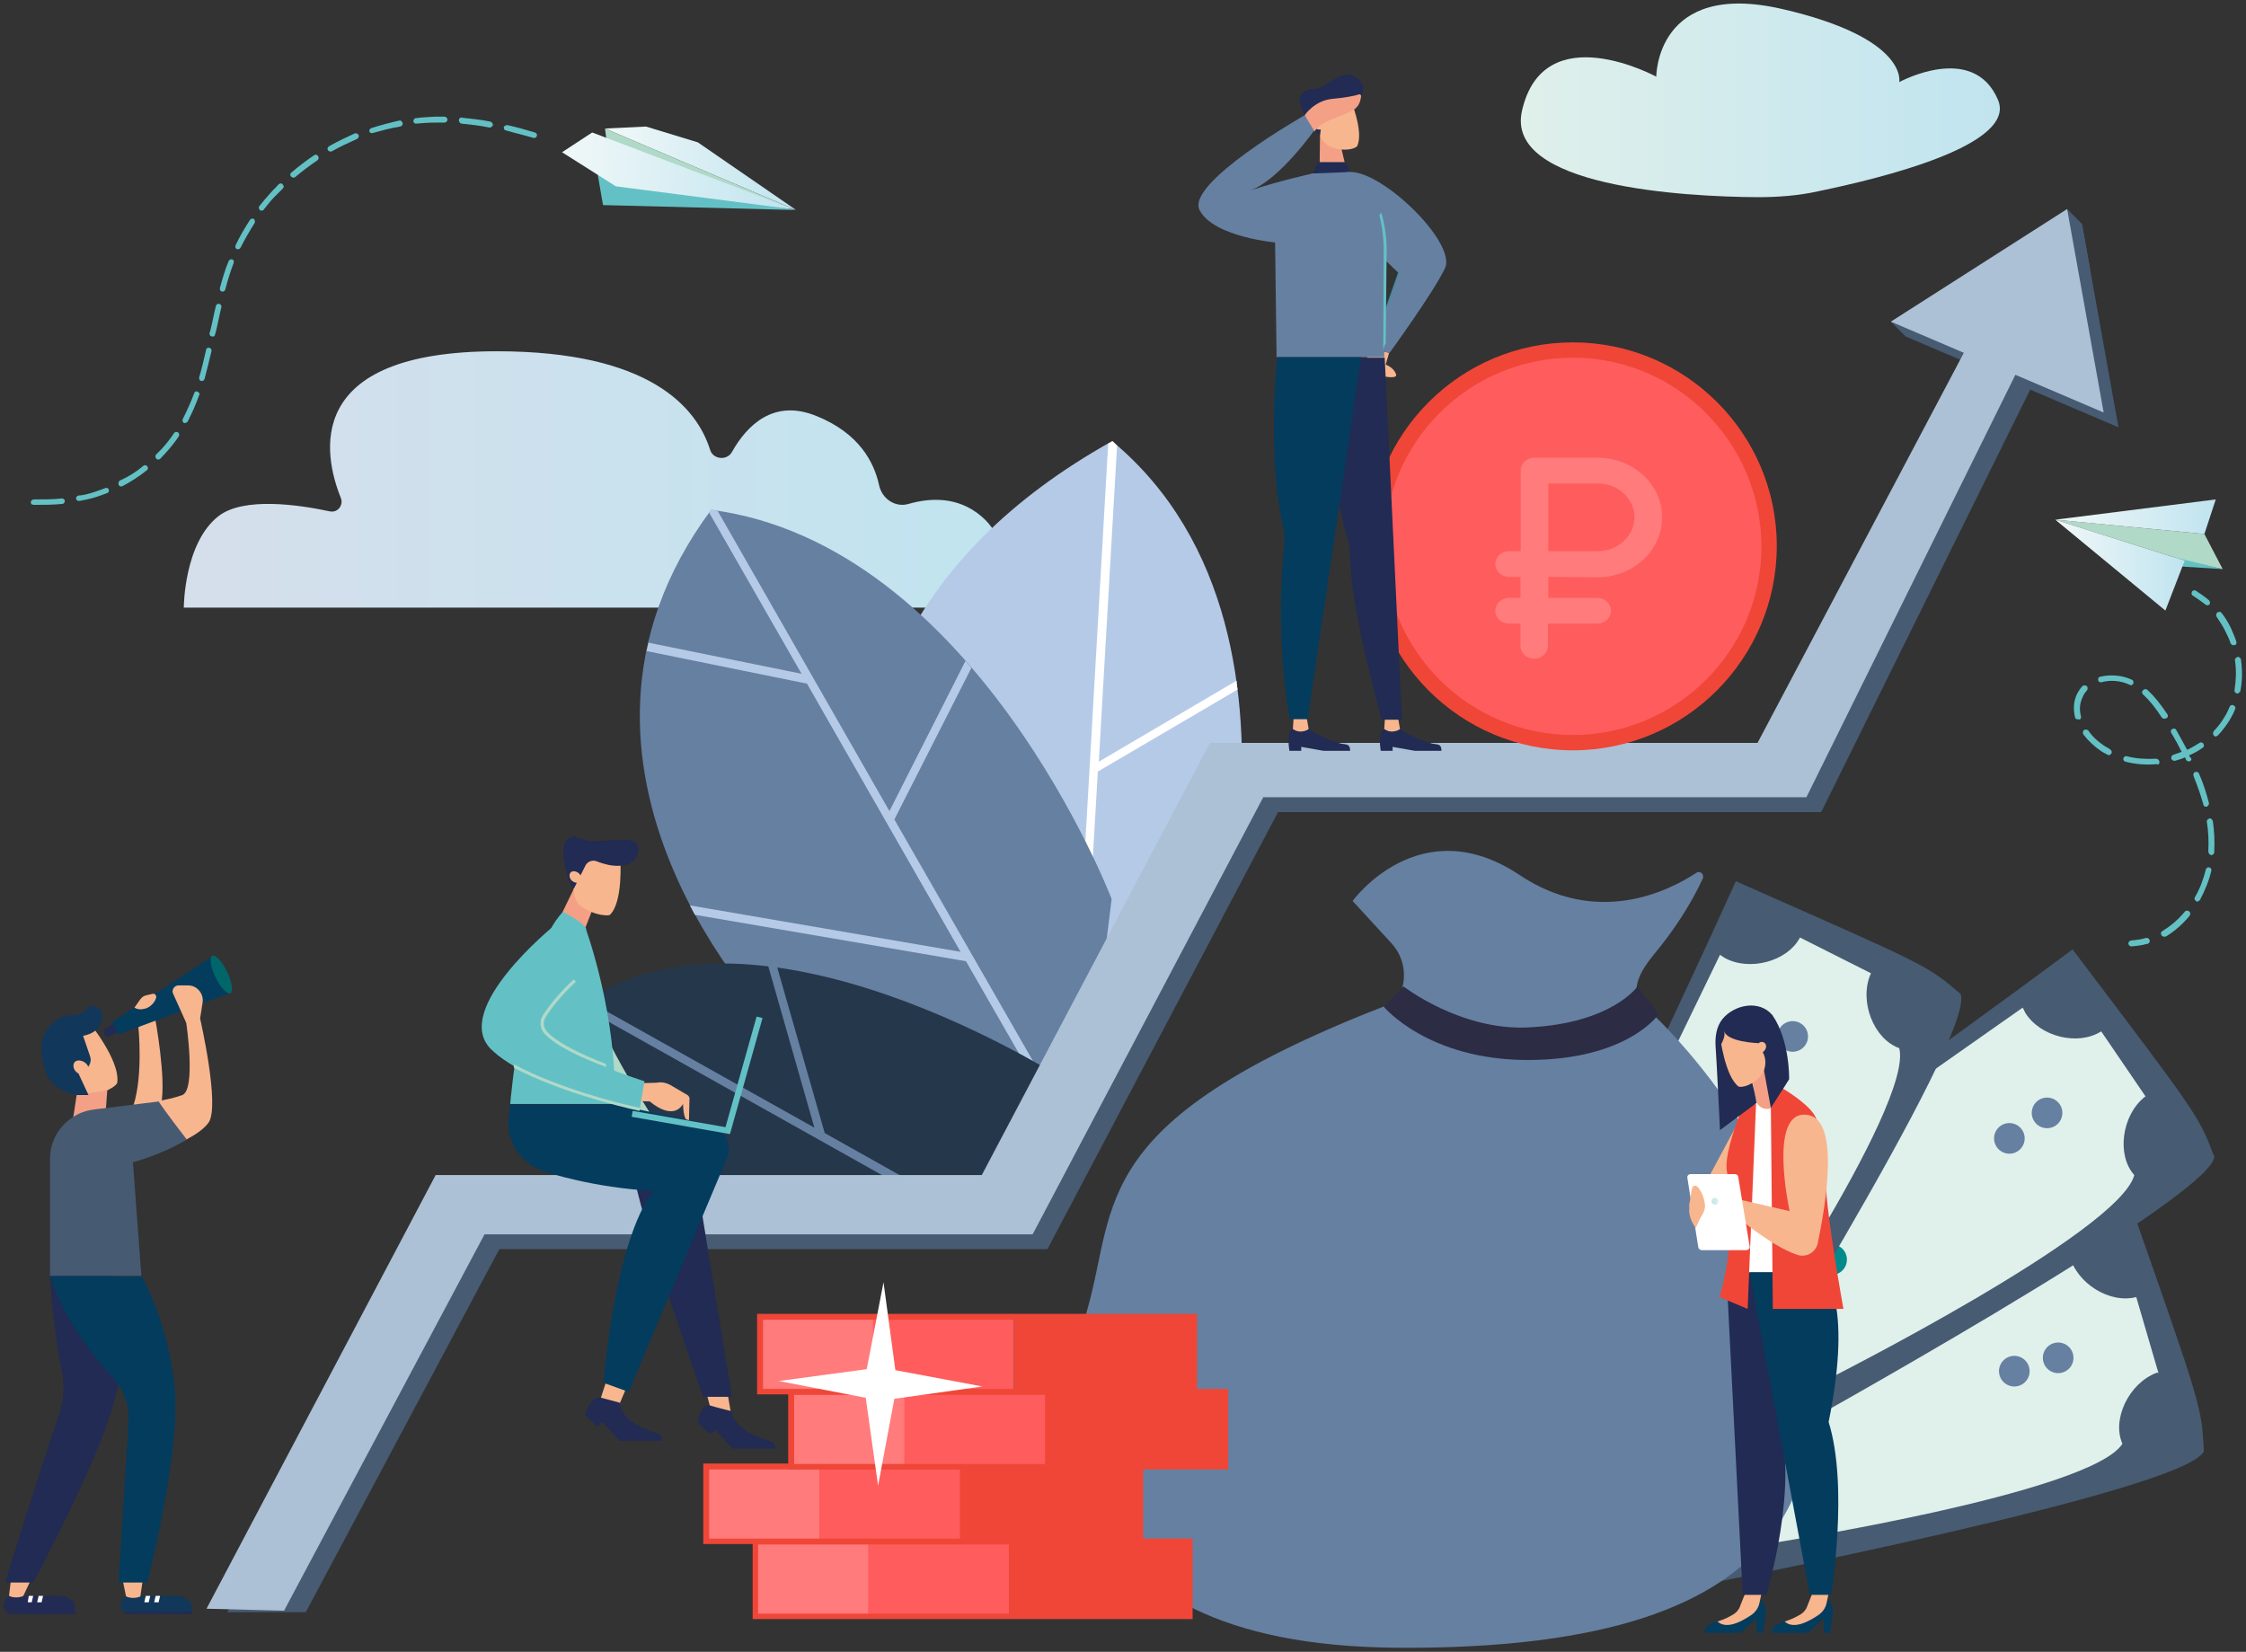 <svg width="552" height="406" viewBox="0 0 552 406" fill="none" xmlns="http://www.w3.org/2000/svg">
<rect x="0" y="0" width="552" height="406" fill="#333333" stroke="none"/>
<path d="M45.175 149.344H241.17C241.17 149.344 251.85 135.869 241.17 126.886C235.345 121.909 228.427 122.394 223.33 123.851C220.053 124.822 216.777 122.637 216.049 119.238C214.835 113.654 211.194 106.492 200.636 102.243C190.199 97.994 183.646 104.428 179.884 111.105C178.67 113.29 175.272 112.925 174.544 110.619C171.267 100.179 159.738 86.34 122.117 86.34C74.18 86.34 79.519 111.833 83.767 122.394C84.495 124.215 82.918 126.157 80.976 125.672C73.573 124.094 59.859 122.03 53.67 126.886C45.175 133.562 45.175 149.344 45.175 149.344Z" fill="url(#paint0_linear)"/>
<path d="M464.714 79.056L468.355 82.698L476 81.606L471.995 76.386L464.714 79.056Z" fill="#475B73"/>
<path d="M508.039 51.379L511.679 55.02L513.742 66.432L505.126 60.847L508.039 51.379Z" fill="#475B73"/>
<path d="M490.927 81.606L435.588 186.248H301L244.932 292.467H110.709L55.855 396.26H75.151L122.723 307.035H257.432L314.107 199.601H447.602L505.126 83.305L490.927 81.606Z" fill="#475B73"/>
<path d="M468.354 82.698L520.66 105.035L511.68 55.02L468.354 82.698Z" fill="#475B73"/>
<path d="M524.179 297.566C524.179 297.566 431.461 329.493 401.606 333.742C409.373 368.096 418.111 389.583 418.111 389.583C418.111 389.583 537.65 366.397 541.655 356.685C541.048 345.76 541.17 346.002 524.179 297.566Z" fill="#475B73"/>
<path d="M530.126 337.384C523.208 339.933 518.961 348.916 521.631 354.864C513.864 367.125 434.131 379.507 434.131 379.507V379.386C432.432 372.588 424.665 368.703 418.111 370.524L412.286 350.737C419.082 348.552 422.602 341.39 420.903 334.592C420.903 334.47 420.903 334.47 420.903 334.47L508.403 307.278C508.524 307.763 508.524 308.128 508.645 308.613C510.344 315.411 518.475 320.51 525.029 318.81L530.49 337.505C530.247 337.384 530.126 337.384 530.126 337.384Z" fill="url(#paint1_linear)"/>
<path d="M496.123 340.634C498.116 340.045 499.254 337.952 498.665 335.959C498.076 333.966 495.983 332.828 493.991 333.417C491.998 334.006 490.86 336.099 491.449 338.092C492.038 340.085 494.13 341.223 496.123 340.634Z" fill="#6680A1"/>
<path d="M506.901 337.355C508.894 336.766 510.032 334.673 509.443 332.68C508.854 330.687 506.762 329.548 504.769 330.137C502.776 330.726 501.638 332.82 502.227 334.813C502.816 336.806 504.909 337.944 506.901 337.355Z" fill="#6680A1"/>
<path d="M434.958 358.702C436.951 358.113 438.089 356.02 437.5 354.027C436.911 352.034 434.818 350.896 432.826 351.485C430.833 352.074 429.695 354.167 430.284 356.16C430.873 358.153 432.965 359.291 434.958 358.702Z" fill="#043C5E"/>
<path d="M445.503 355.566C447.496 354.977 448.633 352.884 448.045 350.891C447.456 348.898 445.363 347.759 443.371 348.348C441.378 348.937 440.24 351.031 440.829 353.024C441.418 355.017 443.51 356.155 445.503 355.566Z" fill="#01898C"/>
<path d="M509.373 233.349C509.373 233.349 430.854 292.103 403.912 305.457C421.752 335.805 436.8 353.529 436.8 353.529C436.8 353.529 543.475 294.653 544.203 284.334C540.32 274.137 540.441 274.38 509.373 233.349Z" fill="#475B73"/>
<path d="M527.213 269.524C521.388 274.137 520.174 283.97 524.543 288.826C520.902 302.907 448.815 339.204 448.815 339.204C448.815 339.204 448.815 339.083 448.694 339.083C445.053 333.135 436.436 331.799 430.733 335.562L419.082 318.567C424.907 314.44 426 306.549 422.237 300.48L422.116 300.358L497.116 247.673C497.359 248.037 497.48 248.401 497.723 248.887C501.364 254.835 510.708 257.142 516.412 253.5L527.335 269.524C527.456 269.403 527.334 269.403 527.213 269.524Z" fill="url(#paint2_linear)"/>
<path d="M495.967 282.916C497.683 281.744 498.125 279.402 496.953 277.685C495.781 275.969 493.44 275.527 491.724 276.699C490.008 277.871 489.567 280.213 490.739 281.93C491.91 283.646 494.251 284.088 495.967 282.916Z" fill="#6680A1"/>
<path d="M505.228 276.652C506.944 275.48 507.385 273.139 506.214 271.422C505.042 269.705 502.701 269.264 500.985 270.436C499.269 271.608 498.828 273.95 499.999 275.666C501.171 277.383 503.512 277.824 505.228 276.652Z" fill="#6680A1"/>
<path d="M443.222 319.015C444.938 317.843 445.379 315.501 444.208 313.785C443.036 312.068 440.695 311.627 438.979 312.799C437.263 313.971 436.822 316.312 437.994 318.029C439.165 319.745 441.506 320.187 443.222 319.015Z" fill="#043C5E"/>
<path d="M452.274 312.716C453.99 311.544 454.431 309.202 453.26 307.486C452.088 305.769 449.747 305.328 448.031 306.5C446.315 307.672 445.874 310.014 447.045 311.73C448.217 313.447 450.558 313.888 452.274 312.716Z" fill="#01898C"/>
<path d="M426.607 216.596C426.607 216.596 386.437 306.064 369.325 330.828C399.665 348.673 421.388 356.928 421.388 356.928C421.388 356.928 486.194 253.743 481.825 244.274C473.451 237.112 473.573 237.355 426.607 216.596Z" fill="#475B73"/>
<path d="M459.738 239.418C456.825 246.216 460.587 255.442 466.776 257.627C470.417 271.709 424.908 338.355 424.908 338.355C424.908 338.355 424.786 338.355 424.786 338.233C418.718 334.834 410.466 337.869 407.31 343.817L388.864 334.591C391.898 328.036 388.985 320.752 382.917 317.232C382.917 317.232 382.796 317.232 382.796 317.111L422.723 234.684C423.087 234.927 423.451 235.169 423.815 235.412C429.883 238.811 439.228 236.383 442.383 230.435L459.738 239.175C459.859 239.297 459.859 239.418 459.738 239.418Z" fill="url(#paint3_linear)"/>
<path d="M437.813 295.462C441.662 287.793 438.566 278.455 430.899 274.605C423.232 270.755 413.896 273.852 410.048 281.521C406.199 289.191 409.295 298.529 416.962 302.379C424.629 306.228 433.964 303.132 437.813 295.462Z" fill="white"/>
<path d="M414.471 279.843L416.898 281.663C418.233 279.843 420.175 278.386 421.631 277.779L422.845 280.085C421.389 280.814 419.811 281.906 418.597 283.727C417.02 286.034 416.777 288.097 418.233 289.19C419.69 290.161 421.389 289.554 423.937 287.855C427.335 285.427 429.884 284.213 432.19 285.791C434.374 287.369 434.617 290.404 432.918 293.56L435.588 295.381L434.131 297.323L431.583 295.502C430.127 297.323 428.792 298.416 427.699 299.023L426.364 296.595C427.093 296.109 428.428 295.26 429.884 293.317C431.583 290.889 431.583 289.433 430.491 288.704C429.156 287.733 427.578 288.462 424.665 290.525C421.267 292.953 418.719 293.681 416.413 291.982C414.35 290.525 413.5 287.248 415.442 283.727L412.894 281.906L414.471 279.843Z" fill="#00666A"/>
<path d="M414.476 279.818L412.848 282.086L434.138 297.384L435.767 295.116L414.476 279.818Z" fill="#00666A"/>
<path d="M438.903 266.423C439.835 264.566 439.086 262.304 437.229 261.372C435.372 260.439 433.111 261.189 432.179 263.047C431.247 264.904 431.997 267.166 433.853 268.098C435.71 269.03 437.971 268.281 438.903 266.423Z" fill="#01898C"/>
<path d="M443.955 256.44C444.887 254.583 444.137 252.321 442.28 251.389C440.423 250.456 438.162 251.206 437.23 253.063C436.298 254.921 437.047 257.183 438.904 258.115C440.761 259.048 443.022 258.298 443.955 256.44Z" fill="#6680A1"/>
<path d="M410.305 323.507C411.237 321.65 410.488 319.388 408.631 318.455C406.774 317.523 404.513 318.273 403.581 320.13C402.648 321.987 403.398 324.249 405.255 325.182C407.112 326.114 409.373 325.365 410.305 323.507Z" fill="#043C5E"/>
<path d="M415.236 313.746C416.168 311.889 415.419 309.627 413.562 308.695C411.705 307.762 409.444 308.512 408.511 310.369C407.579 312.227 408.329 314.488 410.185 315.421C412.042 316.354 414.303 315.604 415.236 313.746Z" fill="#01898C"/>
<path d="M298.937 205.428C300.272 203.243 302.457 201.665 304.763 200.936C306.947 171.559 302.821 132.955 273.331 108.434C170.418 165.853 227.093 266.975 227.093 266.975L275.636 249.251C283.161 234.441 290.564 219.631 298.937 205.428Z" fill="#B5CAE7"/>
<path d="M273.452 108.434C273.088 108.677 272.724 108.798 272.36 109.041L266.049 219.024L217.02 171.073C216.777 171.802 216.535 172.53 216.292 173.258L265.928 221.816L264.108 253.621L266.171 252.893L269.811 189.647L304.156 169.495C304.035 168.767 303.913 168.038 303.913 167.31L270.054 187.219L274.544 109.526C274.059 109.041 273.816 108.798 273.452 108.434Z" fill="white"/>
<path d="M267.748 265.154L273.209 220.966C273.209 220.966 239.835 133.805 174.787 125.308C127.699 188.675 190.321 252.043 190.321 252.043L259.374 281.056C262.287 275.715 265.078 270.495 267.748 265.154Z" fill="#6680A1"/>
<path d="M261.194 277.657C261.559 276.929 261.923 276.201 262.287 275.472L219.811 201.422L238.743 164.154C238.258 163.547 237.772 163.061 237.287 162.454L218.597 199.358L176.364 125.55C175.879 125.429 175.394 125.429 174.787 125.308C174.544 125.55 174.423 125.793 174.301 126.036L196.995 165.611L159.374 157.963C159.253 158.327 159.253 158.691 159.131 159.055L158.889 160.026L198.33 168.038L236.073 233.955L169.568 222.544C169.932 223.273 170.418 224.123 170.782 224.851L237.408 236.262L261.194 277.657Z" fill="#B5CAE7"/>
<path d="M168.84 302.422C169.689 302.3 170.66 302.3 171.51 302.3C197.359 303.757 222.966 299.872 248.694 298.901C254.034 290.525 259.01 281.906 263.621 273.044L261.437 265.275C261.437 265.275 186.073 216.596 143.354 246.58C144.689 269.888 152.214 288.097 163.257 302.3C165.199 302.3 167.02 302.3 168.84 302.422Z" fill="#25374B"/>
<path d="M234.738 299.63C236.437 299.508 238.014 299.387 239.713 299.265L202.699 278.507L190.684 236.626C189.956 236.505 189.228 236.505 188.5 236.383L200.15 277.172L144.446 245.973C144.082 246.216 143.84 246.338 143.476 246.58C143.476 246.945 143.476 247.43 143.597 247.794L235.587 299.387L234.738 299.63Z" fill="#6680A1"/>
<path d="M343.111 246.216C266.776 275.351 274.786 295.745 267.14 322.209C259.495 348.673 256.339 404.272 343.111 405C448.572 405.85 448.572 359.234 444.689 322.209C439.956 277.779 402.941 246.216 402.941 246.216C402.941 246.216 368.839 258.841 343.111 246.216Z" fill="#6680A1"/>
<path d="M343.111 246.216C346.024 241.725 345.66 235.898 342.019 231.892L332.432 221.452C332.432 221.452 348.936 198.63 373.572 215.139C392.383 227.643 409.737 219.267 416.898 214.532C417.869 213.925 418.961 214.897 418.475 215.989C415.32 222.787 411.072 229.1 406.218 234.927C403.184 238.69 401 242.696 402.941 246.216L372.844 257.02L343.111 246.216Z" fill="#6680A1"/>
<path d="M340.077 247.43C340.077 247.43 350.878 260.541 375.514 260.541C400.15 260.541 407.674 249.251 407.674 249.251L402.456 242.453C402.456 242.453 396.145 251.558 375.635 252.529C359.009 253.379 344.932 242.453 344.932 242.453L340.077 247.43Z" fill="#2D2C45"/>
<path d="M292.383 378.9H247.966V397.352H292.383V378.9Z" fill="#F04637"/>
<path d="M221.753 378.9H185.709V397.352H221.753V378.9Z" fill="#FF7B7C"/>
<path d="M247.966 378.9H213.379V397.352H247.966V378.9Z" fill="#FF5C5D"/>
<path d="M184.98 378.172H293.112V397.959H184.98V378.172ZM291.534 379.629H186.315V396.624H291.534V379.629Z" fill="#F04637"/>
<path d="M280.248 360.448H235.83V378.9H280.248V360.448Z" fill="#F04637"/>
<path d="M209.617 360.448H173.573V378.9H209.617V360.448Z" fill="#FF7B7C"/>
<path d="M235.952 360.448H201.364V378.9H235.952V360.448Z" fill="#FF5C5D"/>
<path d="M172.845 359.72H280.976V379.507H172.845V359.72ZM279.519 361.177H174.301V378.172H279.519V361.177Z" fill="#F04637"/>
<path d="M301.122 342.118H256.704V360.57H301.122V342.118Z" fill="#F04637"/>
<path d="M230.491 342.118H194.447V360.57H230.491V342.118Z" fill="#FF7B7C"/>
<path d="M256.826 342.118H222.238V360.57H256.826V342.118Z" fill="#FF5C5D"/>
<path d="M193.719 341.389H301.85V361.177H193.719V341.389ZM300.394 342.846H195.175V359.841H300.394V342.846Z" fill="#F04637"/>
<path d="M293.598 323.666H249.181V342.118H293.598V323.666Z" fill="#F04637"/>
<path d="M222.845 323.666H186.802V342.118H222.845V323.666Z" fill="#FF7B7C"/>
<path d="M249.18 323.666H214.593V342.118H249.18V323.666Z" fill="#FF5C5D"/>
<path d="M186.073 322.938H294.204V342.725H186.073V322.938ZM292.748 324.394H187.53V341.389H292.748V324.394Z" fill="#F04637"/>
<path d="M501.485 79.663L487.286 77.964L431.946 182.606H297.359L241.291 288.826H107.068L50.757 395.41L69.81 395.895L119.082 303.393H253.791L310.466 195.959H443.961L501.485 79.663Z" fill="#ACC1D6"/>
<path d="M464.713 79.056L517.019 101.393L508.038 51.379L464.713 79.056Z" fill="#ACC1D6"/>
<path d="M219.811 343.817L241.413 340.782L220.054 336.776L217.141 315.168L213.015 336.534L191.413 339.447L212.772 343.574L215.806 365.183L219.811 343.817Z" fill="white"/>
<path d="M386.559 182.363C413.167 182.363 434.738 160.786 434.738 134.169C434.738 107.553 413.167 85.976 386.559 85.976C359.95 85.976 338.379 107.553 338.379 134.169C338.379 160.786 359.95 182.363 386.559 182.363Z" fill="#FF5C5D"/>
<path d="M386.559 184.427C358.889 184.427 336.438 161.969 336.438 134.291C336.438 106.613 358.889 84.155 386.559 84.155C414.229 84.155 436.68 106.613 436.68 134.169C436.68 161.847 414.229 184.427 386.559 184.427ZM386.559 87.918C361.073 87.918 340.2 108.677 340.2 134.291C340.2 159.784 360.952 180.663 386.559 180.663C412.044 180.663 432.918 159.905 432.918 134.291C432.797 108.677 412.044 87.918 386.559 87.918Z" fill="#F04637"/>
<path d="M178.913 343.089L179.642 347.338C178.307 348.309 176.608 348.309 175.151 347.459L174.909 347.338L173.816 343.089H178.913Z" fill="#F8B68F"/>
<path d="M144.447 243.667C148.209 256.292 161.073 275.594 161.073 275.594L151 271.466L143.84 254.957C143.84 254.957 140.563 231.042 144.447 243.667Z" fill="#B0D9C8"/>
<path d="M171.874 294.167L179.884 343.332H172.845C172.845 343.332 156.947 299.023 155.248 286.034C155.248 278.629 171.389 286.034 171.389 286.034L171.874 294.167Z" fill="#212B53"/>
<path d="M145.539 223.759L142.869 230.557L137.165 226.429L141.049 218.417L145.539 223.759Z" fill="#F4A086"/>
<path d="M147.724 224.851C148.573 224.972 149.423 225.094 149.908 224.851C153.185 221.695 152.457 211.134 152.457 211.134L148.695 208.584L142.869 210.769L141.17 217.446C140.685 219.267 141.17 221.088 142.505 222.545C143.962 223.637 145.782 224.487 147.724 224.851Z" fill="#F8B68F"/>
<path d="M143.839 212.833C144.325 211.74 145.66 211.255 146.752 211.74C147.601 212.105 148.572 212.347 149.543 212.59C151.849 213.076 156.097 213.076 156.825 209.555C157.553 206.035 153.063 206.399 153.063 206.399L146.995 206.763C145.174 206.885 143.475 206.521 141.776 205.792C140.32 205.185 138.985 206.521 138.742 207.37C138.014 209.313 138.742 212.712 139.349 214.897C139.713 216.111 140.199 217.325 141.048 218.417L143.839 212.833Z" fill="#212B53"/>
<path d="M140.442 214.29C141.049 213.926 142.02 214.29 142.505 214.897C143.112 215.625 142.991 216.475 142.384 216.839C141.777 217.203 140.806 216.839 140.321 216.232C139.835 215.504 139.835 214.654 140.442 214.29Z" fill="#F8B68F"/>
<path d="M179.762 346.852C179.762 346.852 179.762 351.465 188.986 354.136C190.927 354.743 190.199 355.228 190.563 356.078C187.529 356.078 180.005 356.078 180.005 356.078L175.879 351.465L174.544 352.558L171.51 349.644C171.51 349.644 171.995 345.396 174.301 345.396C176.243 346.002 179.762 346.852 179.762 346.852Z" fill="#212B53"/>
<path d="M153.67 341.754L151.971 345.76C150.393 346.245 148.694 345.638 147.723 344.424L147.48 344.182L148.815 340.054L153.67 341.754Z" fill="#F8B68F"/>
<path d="M144.083 228.614C144.083 228.614 144.811 227.522 138.379 224.123C128.549 233.956 125.394 271.345 125.394 271.345C125.394 271.345 148.209 271.345 151 271.345C151.85 250.101 144.083 228.614 144.083 228.614Z" fill="#63C1C5"/>
<path d="M169.447 270.374C169.568 269.888 169.325 269.403 168.961 269.16L164.835 266.732C163.743 266.125 162.529 265.882 161.437 266.125L156.947 266.246L156.34 266.975L155.369 270.981C156.219 270.738 156.825 270.617 156.825 270.617L159.738 270.738C159.738 270.738 165.199 275.715 167.869 271.345C167.991 275.958 169.325 275.594 169.325 275.594L169.447 270.374Z" fill="#F8B68F"/>
<path d="M125.394 271.467L125.03 274.623V274.744C124.302 280.814 128.306 286.398 134.253 288.098C134.253 288.098 145.903 291.982 160.588 292.711C151.001 305.093 148.331 339.812 148.331 339.812L154.52 342.118L178.549 284.941C180.127 281.299 177.942 277.172 174.059 276.322L151.122 271.467H125.394Z" fill="#043C5E"/>
<path d="M141.413 240.875C141.413 240.875 136.68 245.245 133.889 249.737C133.16 250.951 133.282 252.529 134.131 253.743C139.471 259.934 158.403 265.761 158.403 265.761L157.19 272.68C157.19 272.68 130.248 267.339 120.66 257.87C110.83 248.037 136.194 227.522 136.194 227.522" fill="#63C1C5"/>
<path d="M134.131 249.98C133.403 251.072 133.525 252.529 134.374 253.5C136.801 256.292 143.233 259.327 148.937 261.512C148.937 261.876 148.937 261.876 148.937 262.24C142.991 260.055 136.437 257.02 133.767 253.986C132.675 252.772 132.554 250.951 133.403 249.615C136.194 245.124 140.927 240.754 141.049 240.754L141.534 241.361C141.534 241.239 136.801 245.609 134.131 249.98Z" fill="#B0D9C8"/>
<path d="M126.364 261.634C136.68 267.218 151.85 271.224 157.311 272.316C157.311 272.68 157.19 272.923 157.19 273.045C151.971 271.952 136.923 268.067 126.364 262.483C126.243 262.241 126.243 261.876 126.364 261.634Z" fill="#B0D9C8"/>
<path d="M179.399 278.75L187.408 250.222L185.952 249.858L178.306 277.05L155.491 273.044L155.248 274.501L179.399 278.75Z" fill="#63C1C5"/>
<path d="M152.335 344.788C152.335 344.788 151.971 349.401 161.194 352.193C163.136 352.8 162.408 353.286 162.772 354.136C159.738 354.136 152.214 354.136 152.214 354.136L148.088 349.523L146.753 350.615L143.719 347.702C143.719 347.702 145.054 343.453 147.36 343.453C149.301 343.939 152.335 344.788 152.335 344.788Z" fill="#212B53"/>
<path d="M30.975 392.254H43.233C44.81 392.375 46.631 392.861 46.995 394.318C46.995 394.318 47.238 395.289 47.116 396.139C46.631 396.624 30.369 396.017 30.369 396.017H30.247C28.67 393.953 30.975 392.254 30.975 392.254Z" fill="#11375B"/>
<path d="M47.238 396.138H30.49L30.612 396.745H47.238V396.138Z" fill="#212B53"/>
<path d="M35.83 392.254H36.922L36.558 393.832H35.466L35.83 392.254Z" fill="white"/>
<path d="M38.257 392.254H39.349L38.985 393.832H37.893L38.257 392.254Z" fill="white"/>
<path d="M30.126 388.248L30.976 392.375C31.946 392.861 33.281 392.861 34.252 392.497L34.495 392.375L35.102 388.248H30.126Z" fill="#F8B68F"/>
<path d="M2.214 392.254H14.471C16.049 392.375 17.869 392.861 18.233 394.318C18.233 394.318 18.476 395.289 18.355 396.139C17.869 396.624 1.607 396.017 1.607 396.017H1.486C-0.092 393.953 2.214 392.254 2.214 392.254Z" fill="#212B53"/>
<path d="M18.476 396.138H1.729L1.85 396.745H18.476V396.138Z" fill="#212B53"/>
<path d="M7.068 392.254H8.16L7.796 393.832H6.825L7.068 392.254Z" fill="white"/>
<path d="M9.495 392.254H10.587L10.223 393.832H9.131L9.495 392.254Z" fill="white"/>
<path d="M2.699 388.248L2.214 392.254C3.185 392.739 4.52 392.739 5.491 392.375L5.733 392.254L7.675 388.126H2.699V388.248Z" fill="#F8B68F"/>
<path d="M21.146 250.344L11.073 256.899L14.229 264.911C14.229 265.032 14.35 265.154 14.35 265.275C14.593 265.275 14.835 265.275 15.078 265.275H15.2H15.321C17.991 265.275 20.418 266.975 21.753 269.16C23.452 269.038 25.03 268.674 26.486 267.946C27.457 267.46 28.428 266.853 28.792 266.246C29.763 260.541 21.146 250.344 21.146 250.344Z" fill="#F8B68F"/>
<path d="M34.01 252.407C34.01 252.407 35.223 264.183 32.796 271.709C34.01 272.68 38.257 277.293 39.592 271.345C40.927 265.397 38.136 250.344 38.136 250.344L34.01 252.407Z" fill="#F8B68F"/>
<path d="M27.942 251.558L25.515 253.136L26.364 254.957L28.913 253.743L27.942 251.558Z" fill="#212B53"/>
<path d="M26.544 254.87C26.79 254.763 26.792 254.227 26.55 253.675C26.307 253.122 25.912 252.762 25.666 252.87C25.421 252.977 25.418 253.513 25.661 254.065C25.903 254.618 26.299 254.978 26.544 254.87Z" fill="#212B53"/>
<path d="M56.703 242.939C56.703 242.939 56.703 242.817 56.703 242.939C56.218 241.846 55.49 240.268 54.398 238.69C52.699 236.262 52.213 235.048 52.213 235.048L27.577 251.194L29.155 254.228L56.703 244.031C56.703 243.667 56.703 243.303 56.703 242.939Z" fill="#043C5E"/>
<path d="M18.84 269.16L17.99 274.744H25.879L26.364 267.946L18.84 269.16Z" fill="#F4A086"/>
<path d="M39.107 282.878C39.107 282.878 48.331 279.964 51.243 275.958C54.156 271.952 49.18 250.344 49.18 250.344L49.787 246.459C50.151 244.274 48.452 242.21 46.267 242.21H43.84C42.869 242.21 42.141 243.303 42.505 244.153L45.782 251.436C45.782 251.436 48.209 267.825 44.811 269.16C40.685 270.617 36.073 270.981 36.073 270.981L39.107 282.878Z" fill="#F8B68F"/>
<path d="M21.753 269.16L19.325 263.94L20.903 262.969C21.995 262.24 22.602 260.784 22.117 259.57L20.418 254.593C20.418 254.593 25.272 253.986 25.151 249.494C25.151 247.187 21.995 247.188 21.995 247.188C21.995 247.188 21.024 249.251 18.112 249.494C16.898 249.373 13.379 249.858 11.073 253.864C9.495 256.656 10.223 260.905 11.558 264.183C12.772 267.096 15.927 268.674 19.083 269.16H21.753Z" fill="#11375B"/>
<path d="M12.287 313.59C12.287 313.59 12.772 324.88 15.2 337.019C15.928 340.661 15.685 344.303 14.471 347.824C8.889 364.212 1.243 388.976 1.243 388.976H8.161C8.161 388.976 23.816 359.842 27.821 345.274C31.826 330.828 32.554 326.215 32.554 326.215L27.7 313.59H12.287Z" fill="#212B53"/>
<path d="M18.112 261.512C17.869 262.362 18.355 263.454 19.447 263.94C20.418 264.426 21.51 264.183 21.753 263.333C21.995 262.483 21.51 261.391 20.418 260.905C19.326 260.42 18.355 260.662 18.112 261.512Z" fill="#F8B68F"/>
<path d="M34.738 313.59H12.286V284.82C12.286 278.507 17.14 273.287 23.33 272.68L38.985 270.738C38.985 270.738 40.806 273.53 45.903 280.085C39.713 283.849 32.675 285.67 32.675 285.67L34.738 313.59Z" fill="#465A72"/>
<path d="M12.286 313.59C12.286 313.59 15.441 325.123 27.213 337.991C29.155 339.933 31.946 343.939 31.582 349.644L29.155 388.976H36.194C36.194 388.976 44.689 356.321 42.869 340.297C41.048 324.273 34.859 313.712 34.859 313.712H12.286V313.59Z" fill="#043C5E"/>
<path d="M56.604 244.125C57.389 243.747 57.035 241.384 55.812 238.847C54.59 236.311 52.963 234.561 52.178 234.94C51.393 235.318 51.748 237.681 52.97 240.218C54.192 242.754 55.819 244.504 56.604 244.125Z" fill="#00666A"/>
<path d="M33.039 247.673L33.282 247.795C34.01 248.159 34.859 248.159 35.588 247.916H35.709C36.923 247.552 38.015 246.459 38.379 245.245C38.5 244.638 38.015 244.153 37.529 244.274L35.952 244.638C35.345 244.76 34.859 245.124 34.495 245.609L33.039 247.673Z" fill="#F8B68F"/>
<path d="M426.485 277.172L419.446 290.282L427.092 289.918L427.699 276.686L426.485 277.172Z" fill="#F8B68F"/>
<path d="M437.408 271.345H430.976L428.306 312.862H439.835L437.408 271.345Z" fill="white"/>
<path d="M449.179 393.225C449.179 393.225 450.757 394.439 450.514 396.017C450.272 397.595 449.786 401.358 449.786 401.358H448.208V397.838C448.208 397.595 444.689 401.358 444.082 401.358H435.466C435.466 401.358 434.859 399.052 439.956 398.202C445.053 397.595 449.179 393.225 449.179 393.225Z" fill="#043C5E"/>
<path d="M445.417 391.646L444.204 394.681C443.961 395.531 443.354 396.259 442.626 396.745C441.776 397.231 440.563 397.959 438.621 398.566C440.927 400.63 444.689 398.445 446.874 396.988C447.966 396.259 448.694 395.167 448.937 393.953L449.422 391.646H445.417Z" fill="#F8B68F"/>
<path d="M432.674 393.225C432.674 393.225 434.252 394.439 434.009 396.017C433.767 397.595 433.281 401.358 433.281 401.358H431.704V397.838C431.704 397.595 428.184 401.358 427.577 401.358H418.961C418.961 401.358 418.354 399.052 423.451 398.202C428.548 397.595 432.674 393.225 432.674 393.225Z" fill="#043C5E"/>
<path d="M428.912 391.646L427.699 394.681C427.456 395.531 426.849 396.259 426.121 396.745C425.272 397.231 424.058 397.959 422.116 398.566C424.422 400.63 428.184 398.445 430.369 396.988C431.461 396.259 432.189 395.167 432.432 393.953L432.917 391.646H428.912Z" fill="#F8B68F"/>
<path d="M442.262 312.862C442.262 312.862 443.354 319.053 437.165 349.523C442.141 365.425 434.131 392.011 434.131 392.011H428.306L424.301 312.74H442.262V312.862Z" fill="#212B53"/>
<path d="M431.583 271.345L429.52 321.724L422.603 318.81C422.603 318.81 425.758 309.341 425.394 296.231C426.486 286.762 421.025 291.739 427.7 273.409C430.248 271.345 431.583 271.345 431.583 271.345Z" fill="#F04637"/>
<path d="M430.733 266.125L431.583 270.374C431.947 272.195 434.01 273.166 435.709 272.195L438.5 270.374L433.403 258.963L430.733 266.125Z" fill="#F4A086"/>
<path d="M447.966 312.862C447.966 312.862 455.612 319.053 449.422 349.523C454.398 365.425 450.029 392.011 450.029 392.011H444.811L430.005 312.74H447.966V312.862Z" fill="#043C5E"/>
<path d="M437.408 267.096C437.408 267.096 443.84 270.738 445.903 274.015C447.845 277.172 448.452 284.213 448.695 290.404C448.937 299.023 453.063 321.723 453.063 321.723H435.709L435.224 272.316L437.408 267.096Z" fill="#F04637"/>
<path d="M424.544 253.378C428.427 252.407 432.311 256.413 432.311 256.413L435.223 272.316L439.714 265.275C439.714 265.275 439.956 255.806 435.587 249.494C432.432 245.731 426.364 246.823 423.33 250.465C421.874 252.286 421.51 254.714 421.631 257.02C421.874 260.055 422.723 277.779 422.723 277.779L431.704 271.102C431.704 271.102 431.461 269.281 430.612 266.004C429.277 260.541 421.874 254.107 424.544 253.378Z" fill="#212B53"/>
<path d="M433.403 256.171C432.796 255.928 432.068 256.292 431.704 257.02C431.34 257.749 431.583 258.477 432.19 258.72C432.796 258.963 433.525 258.598 433.889 257.87C434.253 257.142 434.01 256.413 433.403 256.171Z" fill="#F8B68F"/>
<path d="M429.277 266.853C428.549 267.096 427.821 267.217 427.335 267.096C423.937 264.668 422.724 254.714 422.724 254.714L425.394 251.8L430.733 253.014L433.403 258.963C434.131 260.541 434.01 262.362 433.161 263.818C432.19 265.275 430.855 266.246 429.277 266.853Z" fill="#F8B68F"/>
<path d="M423.694 253.136C423.937 256.17 432.311 256.413 432.311 256.413L432.796 252.407L427.942 249.737L424.058 252.043C423.937 252.043 423.573 252.65 423.694 253.136Z" fill="#212B53"/>
<path d="M423.816 253.743C424.058 254.835 422.966 256.777 422.966 256.777L422.359 255.564V254.471L422.966 253.621C422.966 253.743 423.573 252.65 423.816 253.743Z" fill="#212B53"/>
<path d="M444.083 274.015C452.457 274.987 448.573 296.716 446.753 305.578C446.268 307.763 444.083 309.098 441.899 308.491C434.617 306.185 423.938 296.595 423.938 296.595L425.637 294.41L439.836 297.687C439.836 297.687 434.374 272.801 444.083 274.015Z" fill="#F8B68F"/>
<path d="M427.214 289.311L430.005 306.306C430.126 306.792 429.762 307.277 429.155 307.277H418.233C417.869 307.277 417.505 307.035 417.384 306.549L414.714 289.554C414.592 289.068 414.956 288.583 415.563 288.583H426.364C426.85 288.583 427.214 288.947 427.214 289.311Z" fill="white"/>
<path d="M415.199 296.838C415.078 296.231 415.199 295.866 415.442 294.652C415.684 293.074 415.684 290.525 417.262 291.739C418.84 293.681 418.961 295.745 418.961 295.745C419.325 296.838 418.597 298.416 417.869 299.387L416.777 301.815C416.777 301.815 414.835 299.508 415.199 296.838Z" fill="#F8B68F"/>
<path d="M421.51 296.109C421.979 296.109 422.359 295.729 422.359 295.259C422.359 294.79 421.979 294.41 421.51 294.41C421.041 294.41 420.66 294.79 420.66 295.259C420.66 295.729 421.041 296.109 421.51 296.109Z" fill="url(#paint4_linear)"/>
<path d="M336.923 85.855L336.316 87.068C335.709 88.404 335.588 89.861 336.195 91.196C336.438 91.681 336.923 91.924 337.408 91.924C337.408 91.924 343.598 93.624 343.112 92.046C342.627 90.346 340.564 89.618 340.564 89.618L341.413 86.704L336.923 85.855Z" fill="#F8B68F"/>
<path d="M350.394 55.87C348.695 58.419 346.753 60.726 344.69 62.911C343.962 63.761 343.112 64.732 342.141 65.582L343.598 66.917L336.923 85.855L341.413 86.583C341.413 86.583 352.093 72.016 355.005 65.824C356.219 63.518 353.792 59.755 350.394 55.87Z" fill="#01898C"/>
<path d="M329.519 35.84L330.976 42.031L324.301 43.124L324.422 33.169L329.519 35.84Z" fill="#F4A086"/>
<path d="M331.704 36.69C332.432 36.568 333.16 36.326 333.524 35.962C335.345 32.441 331.704 23.822 331.704 23.822L327.942 22.73L323.694 26.128L324.18 32.077C324.301 33.655 325.272 35.112 326.728 35.962C328.306 36.69 330.005 36.933 331.704 36.69Z" fill="#F8B68F"/>
<path d="M324.908 29.528C325.029 28.556 324.665 26.25 325.636 26.25C326.364 26.25 328.913 26.007 329.762 26.007C331.825 25.764 335.345 24.55 334.981 21.394C334.738 19.816 333.16 18.724 332.068 18.481C331.097 18.238 330.005 18.359 329.155 18.845C326.971 19.938 324.301 22.001 323.087 21.88C321.024 21.758 319.204 23.094 319.447 24.793C319.689 26.614 321.024 29.163 322.117 30.863C322.723 31.834 324.422 33.291 324.422 33.291L324.908 29.528Z" fill="#212B53"/>
<path d="M322.844 30.013C323.208 29.528 324.058 29.528 324.786 29.892C325.393 30.256 325.636 30.985 325.272 31.47C324.907 31.956 324.058 31.956 323.33 31.591C322.602 31.227 322.48 30.499 322.844 30.013Z" fill="#F8B68F"/>
<path d="M327.699 41.546C340.685 41.546 340.563 60.969 340.563 60.969L340.199 87.797H313.743L313.379 59.269C313.379 59.269 314.714 41.546 327.699 41.546Z" fill="#6680A1"/>
<path d="M313.743 59.633C313.743 59.633 298.209 58.298 294.811 51.621C291.413 44.945 320.66 28.314 320.66 28.314L323.33 31.591C323.33 31.591 314.714 43.974 307.432 46.766C314.35 44.459 322.602 42.638 322.602 42.638L319.325 56.72L313.743 59.633Z" fill="#6680A1"/>
<path d="M320.66 28.314C320.66 28.314 322.966 24.793 327.335 24.308C330.126 24.065 333.039 23.579 333.888 23.215C334.252 23.094 334.616 23.337 334.495 23.822C334.01 26.857 332.796 27.221 327.092 29.406C323.694 30.863 323.087 32.32 323.087 32.32L320.66 28.314Z" fill="#F4A086"/>
<path d="M344.083 179.085C344.083 179.085 346.51 181.271 351.85 182.727C353.064 183.091 354.277 182.606 354.277 184.548C351.729 184.548 347.724 184.548 347.724 184.548L342.263 183.577V184.548H339.35C339.35 184.548 338.501 179.692 340.2 179.085C341.899 179.085 344.083 179.085 344.083 179.085Z" fill="#212B53"/>
<path d="M343.476 175.686L344.083 179.207C342.99 179.935 341.534 180.056 340.442 179.328L340.199 179.207L340.442 175.686H343.476Z" fill="#F8B68F"/>
<path d="M340.321 87.918L344.568 176.9H339.593C339.593 176.9 331.826 149.344 331.826 136.719C331.826 135.505 331.704 134.169 331.34 132.955C326.85 117.174 322.724 87.918 322.724 87.918H340.321Z" fill="#212B53"/>
<path d="M321.631 179.085C321.631 179.085 324.058 181.271 329.398 182.727C330.612 183.091 331.825 182.606 331.825 184.548C329.277 184.548 325.272 184.548 325.272 184.548L319.811 183.577V184.548H316.898C316.898 184.548 316.048 179.692 317.747 179.085C319.325 179.085 321.631 179.085 321.631 179.085Z" fill="#212B53"/>
<path d="M321.024 175.686L321.631 179.207C320.538 179.935 319.082 180.056 317.99 179.328L317.747 179.207L317.99 175.686H321.024Z" fill="#F8B68F"/>
<path d="M313.864 87.918C313.864 87.918 311.437 112.319 315.199 128.585C315.563 130.406 315.806 132.349 315.563 134.169C313.257 158.934 317.019 176.779 317.019 176.779H321.388L334.495 87.797H313.864V87.918Z" fill="#043C5E"/>
<path d="M322.602 42.638L324.058 39.846H330.49L331.946 42.274L322.602 42.638Z" fill="#212B53"/>
<path d="M331.947 42.274C340.078 42.274 358.039 59.755 355.127 65.946C352.214 72.016 341.534 86.704 341.534 86.704L337.044 85.976L343.719 67.038L331.34 55.385C331.219 55.263 323.937 42.274 331.947 42.274Z" fill="#6680A1"/>
<path d="M339.956 86.097C340.078 85.612 340.199 85.005 340.442 84.641C340.442 84.641 340.442 84.519 340.563 84.519L340.806 61.09C340.806 60.847 340.806 56.599 339.471 52.228C339.349 52.471 339.228 52.714 338.985 52.835C340.078 57.084 340.078 60.969 340.078 61.09L339.956 86.097Z" fill="#63C1C5"/>
<path d="M374.058 27.221C369.81 45.916 413.743 48.344 431.946 48.465C436.922 48.465 442.019 48.101 446.874 47.008C462.165 43.852 495.781 35.719 491.048 24.551C484.98 10.226 466.776 20.18 466.776 20.18C466.776 20.18 469.082 9.376 438.014 2.214C406.946 -4.948 407.068 18.845 407.068 18.845C407.068 18.845 379.398 3.792 374.058 27.221Z" fill="url(#paint5_linear)"/>
<path d="M541.776 131.256L546.267 139.875L536.922 137.811L505.126 127.736L541.776 131.256Z" fill="#B0D9C8"/>
<path d="M546.267 139.875L530.49 138.904L534.374 136.961L546.267 139.875Z" fill="#63C1C5"/>
<path d="M541.776 131.256L544.568 122.758L505.126 127.735L541.776 131.256Z" fill="url(#paint6_linear)"/>
<path d="M505.126 127.736L536.922 137.811L532.189 150.072L505.126 127.736Z" fill="url(#paint7_linear)"/>
<path d="M542.747 148.737C542.869 148.737 542.869 148.615 542.99 148.615C543.233 148.251 543.233 147.887 542.869 147.523C541.898 146.673 540.806 145.945 539.713 145.216C539.349 144.973 538.864 145.095 538.742 145.459C538.5 145.823 538.621 146.309 538.985 146.43C539.956 147.037 540.927 147.765 541.898 148.494C542.141 148.737 542.505 148.858 542.747 148.737Z" fill="#63C1C5"/>
<path d="M531.218 229.828C530.976 229.464 531.097 228.978 531.461 228.857C533.403 227.643 535.345 226.065 536.922 224.122C537.165 223.758 537.65 223.758 538.014 224.001C538.379 224.244 538.379 224.729 538.136 225.093C536.437 227.157 534.495 228.857 532.311 230.192C531.825 230.313 531.34 230.192 531.218 229.828ZM539.714 221.452C539.349 221.209 539.228 220.845 539.471 220.48C540.684 218.417 541.534 216.11 542.141 213.682C542.262 213.318 542.626 213.075 542.99 213.197C543.354 213.318 543.597 213.682 543.476 214.047C542.869 216.596 541.898 218.902 540.684 221.209C540.563 221.33 540.442 221.452 540.32 221.452C540.199 221.694 539.835 221.694 539.714 221.452ZM543.476 210.162C543.112 210.162 542.747 209.798 542.747 209.312V208.948C542.869 206.642 542.747 204.335 542.383 202.029C542.262 201.664 542.626 201.3 542.99 201.179C543.354 201.057 543.718 201.422 543.84 201.786C544.204 204.214 544.325 206.763 544.204 209.069V209.434C544.204 209.676 544.082 209.919 543.84 210.041C543.718 210.162 543.597 210.283 543.476 210.162ZM542.383 198.265C542.019 198.387 541.534 198.144 541.534 197.78C540.927 195.595 540.078 193.167 539.107 190.739C538.985 190.375 539.107 189.889 539.471 189.768C539.835 189.646 540.32 189.768 540.442 190.132C541.534 192.56 542.262 194.988 542.869 197.294C542.99 197.658 542.748 198.023 542.505 198.144C542.505 198.265 542.505 198.265 542.383 198.265ZM538.257 187.097C537.893 187.218 537.408 187.097 537.286 186.733C537.165 186.49 537.044 186.369 537.044 186.126C536.315 186.49 535.466 186.733 534.616 186.976C534.252 187.097 533.767 186.854 533.646 186.49C533.524 186.126 533.767 185.64 534.131 185.519C534.859 185.276 535.587 185.033 536.194 184.791C535.466 183.334 534.616 181.756 533.646 180.178C533.403 179.813 533.524 179.328 533.888 179.206C534.252 178.964 534.738 179.085 534.859 179.449C535.83 181.149 536.68 182.727 537.529 184.305C538.621 183.819 539.592 183.212 540.563 182.605C540.927 182.363 541.413 182.484 541.534 182.848C541.777 183.212 541.655 183.698 541.291 183.819C540.32 184.548 539.228 185.155 538.014 185.64C538.136 185.762 538.136 186.005 538.257 186.126C538.743 186.49 538.621 186.854 538.257 187.097ZM544.082 180.785C543.84 180.542 543.84 180.056 544.082 179.692C545.175 178.599 546.024 177.386 546.752 176.172C547.238 175.443 547.602 174.593 547.966 173.744C548.087 173.38 548.573 173.137 548.937 173.38C549.301 173.501 549.544 173.986 549.301 174.351C548.937 175.322 548.451 176.172 547.966 177.021C547.116 178.357 546.146 179.692 545.053 180.785C545.053 180.785 544.932 180.906 544.811 180.906C544.689 181.149 544.325 181.027 544.082 180.785ZM530.005 187.825C527.335 188.068 524.786 187.825 522.359 187.218C521.995 187.097 521.752 186.733 521.874 186.369C521.995 186.005 522.359 185.762 522.723 185.883C525.029 186.49 527.456 186.611 529.883 186.49C530.247 186.49 530.612 186.733 530.733 187.218C530.733 187.583 530.612 187.825 530.369 187.947C530.247 187.825 530.126 187.825 530.005 187.825ZM549.786 170.466C549.422 170.345 549.058 169.98 549.18 169.616C549.544 167.31 549.665 164.882 549.301 162.333C549.18 161.968 549.544 161.604 549.908 161.483C550.272 161.361 550.636 161.726 550.757 162.09C551.121 164.761 551.121 167.31 550.636 169.738C550.636 169.98 550.393 170.223 550.272 170.223C550.15 170.466 550.029 170.466 549.786 170.466ZM517.99 185.519C517.383 185.155 516.777 184.912 516.291 184.548C514.713 183.455 513.257 182.12 512.044 180.542C511.801 180.178 511.922 179.692 512.165 179.449C512.529 179.206 513.014 179.328 513.257 179.571C514.228 181.027 515.563 182.241 517.019 183.212C517.505 183.577 518.112 183.819 518.597 184.184C518.961 184.426 519.082 184.791 518.961 185.155C518.84 185.276 518.718 185.398 518.597 185.519C518.476 185.64 518.233 185.64 517.99 185.519ZM531.34 176.414C529.762 173.986 528.306 172.166 526.728 170.709C526.364 170.466 526.364 169.98 526.728 169.616C526.971 169.373 527.456 169.252 527.82 169.616C529.398 171.073 530.976 173.015 532.675 175.565C532.917 175.929 532.796 176.414 532.432 176.536C532.432 176.536 532.432 176.536 532.311 176.536C532.068 176.779 531.582 176.657 531.34 176.414ZM549.18 158.569C548.815 158.691 548.33 158.448 548.209 158.084C547.845 156.991 547.359 156.02 546.874 155.049C546.267 153.835 545.539 152.742 544.811 151.65C544.568 151.286 544.689 150.8 544.932 150.557C545.296 150.315 545.781 150.315 546.024 150.679C546.874 151.771 547.602 152.985 548.209 154.199C548.694 155.292 549.18 156.384 549.544 157.477C549.786 158.084 549.665 158.448 549.18 158.569C549.301 158.569 549.18 158.569 549.18 158.569ZM510.83 176.779C510.466 176.9 509.98 176.657 509.98 176.293C509.495 174.229 509.616 172.166 510.587 170.345C510.951 169.738 511.315 169.131 511.801 168.645C512.044 168.402 512.529 168.402 512.893 168.645C513.136 168.888 513.136 169.373 512.893 169.738C512.529 170.102 512.165 170.587 511.922 171.194C511.194 172.651 510.951 174.229 511.437 176.05C511.558 176.414 511.315 176.779 511.073 176.9C510.951 176.779 510.951 176.779 510.83 176.779ZM523.33 168.281C521.267 167.31 518.718 167.067 516.534 167.674C516.17 167.795 515.684 167.553 515.684 167.188C515.563 166.824 515.806 166.339 516.17 166.339C518.718 165.732 521.631 165.974 523.937 167.067C524.301 167.188 524.422 167.674 524.301 168.038C524.18 168.16 524.058 168.281 523.937 168.402C523.694 168.402 523.451 168.402 523.33 168.281Z" fill="#63C1C5"/>
<path d="M527.941 231.892C528.305 231.77 528.427 231.406 528.305 231.042C528.184 230.678 527.82 230.435 527.335 230.556C526.242 230.92 525.029 231.042 523.815 231.163C523.451 231.163 523.087 231.527 523.087 231.892C523.087 232.256 523.451 232.62 523.815 232.62C525.15 232.499 526.364 232.377 527.577 232.013C527.941 232.013 527.941 232.013 527.941 231.892Z" fill="#63C1C5"/>
<path d="M195.66 51.622L171.51 34.991L158.767 31.106L148.694 31.591L195.66 51.622Z" fill="url(#paint8_linear)"/>
<path d="M195.66 51.622L149.058 34.505L148.694 31.592" fill="#B0D9C8"/>
<path d="M146.874 42.638V42.76L148.209 50.408L195.539 51.622L146.874 42.638Z" fill="#63C1C5"/>
<path d="M138.136 37.419L145.539 32.563L195.417 51.5L151.364 45.795L138.136 37.419Z" fill="url(#paint9_linear)"/>
<path d="M21.024 121.545C22.602 121.18 24.301 120.573 25.879 119.966C26.243 119.845 26.607 119.966 26.728 120.331C26.849 120.695 26.728 121.059 26.364 121.18C24.786 121.787 23.087 122.394 21.388 122.758C20.782 122.88 20.175 123.001 19.568 123.123C19.325 123.123 19.082 123.123 18.961 123.001C18.84 122.88 18.718 122.758 18.718 122.637C18.597 122.273 18.84 121.909 19.325 121.787C19.811 121.787 20.418 121.666 21.024 121.545Z" fill="#63C1C5"/>
<path d="M124.665 30.742C126.849 31.227 129.034 31.834 131.461 32.563C131.825 32.684 132.068 33.048 131.946 33.412C131.825 33.777 131.461 34.019 131.097 33.898C128.67 33.17 126.485 32.684 124.422 32.077C124.301 32.077 124.18 31.956 124.058 31.956C123.937 31.834 123.815 31.591 123.815 31.227C123.937 30.985 124.301 30.742 124.665 30.742Z" fill="#63C1C5"/>
<path d="M113.015 30.135C112.894 30.013 112.772 29.77 112.772 29.528C112.772 29.164 113.137 28.799 113.501 28.921C115.685 29.164 118.112 29.406 120.539 29.892C120.904 30.013 121.146 30.378 121.146 30.742C121.025 31.106 120.661 31.349 120.297 31.349C117.991 30.863 115.685 30.62 113.379 30.378C113.258 30.378 113.137 30.256 113.015 30.135Z" fill="#63C1C5"/>
<path d="M35.224 114.504C35.467 114.261 35.952 114.261 36.195 114.625C36.438 114.868 36.438 115.353 36.074 115.596C34.253 117.053 32.19 118.388 30.127 119.481C29.884 119.602 29.52 119.602 29.277 119.359C29.277 119.359 29.156 119.238 29.156 119.117C29.035 118.752 29.156 118.388 29.399 118.146C31.583 117.174 33.525 115.96 35.224 114.504Z" fill="#63C1C5"/>
<path d="M38.379 112.683C38.137 112.44 38.137 111.954 38.379 111.712C38.865 111.226 39.229 110.862 39.714 110.376C40.806 109.162 41.899 107.827 42.748 106.492C42.991 106.127 43.355 106.127 43.719 106.249C44.083 106.492 44.083 106.856 43.962 107.22C42.991 108.677 41.899 110.012 40.806 111.226C40.321 111.712 39.957 112.197 39.471 112.683C39.108 113.047 38.622 113.047 38.379 112.683C38.379 112.804 38.379 112.683 38.379 112.683Z" fill="#63C1C5"/>
<path d="M45.175 103.942L45.054 103.821C44.811 103.578 44.811 103.214 44.932 102.971C45.903 101.029 46.874 98.965 47.724 96.659C47.845 96.294 48.209 96.052 48.573 96.294C48.937 96.416 49.18 96.78 48.937 97.144C48.088 99.572 47.117 101.636 46.146 103.578C45.903 103.942 45.418 104.064 45.175 103.942Z" fill="#63C1C5"/>
<path d="M69.447 46.401C68.84 47.008 68.112 47.737 67.505 48.344C66.534 49.315 65.684 50.407 64.835 51.5C64.592 51.864 64.107 51.864 63.864 51.621C63.621 51.379 63.5 51.014 63.743 50.65C64.592 49.558 65.563 48.465 66.534 47.373C67.141 46.644 67.869 46.037 68.476 45.309C68.718 45.066 69.204 44.945 69.447 45.309C69.811 45.673 69.811 46.037 69.447 46.401Z" fill="#63C1C5"/>
<path d="M62.529 54.899C61.316 56.841 60.102 58.905 59.131 60.847C59.01 61.212 58.524 61.333 58.16 61.212C58.039 61.212 58.039 61.09 58.039 61.09C57.796 60.847 57.796 60.605 57.918 60.24C58.889 58.177 60.102 56.113 61.437 54.049C61.68 53.685 62.044 53.685 62.408 53.806C62.651 54.171 62.772 54.535 62.529 54.899Z" fill="#63C1C5"/>
<path d="M78.063 39.361C76.122 40.696 74.301 42.031 72.602 43.488C72.359 43.731 71.995 43.731 71.631 43.488C71.631 43.488 71.631 43.488 71.51 43.367C71.267 43.124 71.267 42.638 71.631 42.396C73.452 40.818 75.272 39.482 77.214 38.147C77.578 37.904 77.942 38.025 78.185 38.39C78.427 38.754 78.306 39.118 78.063 39.361Z" fill="#63C1C5"/>
<path d="M91.656 32.684C91.413 32.805 91.17 32.684 90.927 32.563C90.806 32.563 90.806 32.441 90.806 32.32C90.685 31.956 90.927 31.591 91.291 31.47C93.597 30.742 95.903 30.135 98.088 29.649C98.452 29.528 98.816 29.77 98.937 30.256C99.058 30.62 98.816 30.984 98.33 31.106C96.024 31.47 93.84 32.077 91.656 32.684Z" fill="#63C1C5"/>
<path d="M52.092 82.698C51.971 82.698 51.849 82.577 51.728 82.577C51.607 82.456 51.485 82.213 51.485 81.97L51.728 81.12C52.214 79.178 52.578 77.114 53.063 75.172C53.184 74.808 53.548 74.565 53.913 74.686C54.277 74.808 54.519 75.172 54.398 75.536C53.913 77.478 53.548 79.542 53.063 81.484L52.82 82.334C52.82 82.577 52.456 82.82 52.092 82.698Z" fill="#63C1C5"/>
<path d="M81.582 37.175C81.34 37.297 80.976 37.297 80.733 37.054L80.612 36.933C80.369 36.569 80.49 36.204 80.854 35.962C82.918 34.748 85.102 33.776 87.165 32.805C87.529 32.684 87.893 32.805 88.136 33.169C88.257 33.534 88.136 33.898 87.772 34.141C85.587 35.112 83.524 36.083 81.582 37.175Z" fill="#63C1C5"/>
<path d="M51.486 85.49C51.85 85.612 52.093 85.976 51.971 86.34C51.365 89.011 50.758 91.196 50.273 93.138C50.151 93.502 49.787 93.745 49.423 93.624C49.302 93.624 49.18 93.502 49.18 93.502C48.938 93.381 48.938 93.017 48.938 92.774C49.544 90.832 50.03 88.647 50.636 86.097C50.636 85.612 51.122 85.369 51.486 85.49Z" fill="#63C1C5"/>
<path d="M15.199 122.516C15.563 122.516 15.928 122.758 15.928 123.123C15.928 123.487 15.685 123.851 15.321 123.851C13.136 124.094 10.83 124.094 8.282 124.094C8.161 124.094 7.918 123.972 7.796 123.972C7.675 123.851 7.554 123.608 7.554 123.487C7.554 123.123 7.918 122.758 8.282 122.758C10.709 122.758 13.015 122.758 15.199 122.516Z" fill="#63C1C5"/>
<path d="M57.068 63.761C57.432 63.882 57.554 64.246 57.432 64.611C56.704 66.553 55.976 68.738 55.369 71.166C55.248 71.53 54.884 71.773 54.52 71.651C54.398 71.651 54.277 71.53 54.277 71.53C54.034 71.409 54.034 71.044 54.034 70.802C54.762 68.252 55.369 66.067 56.219 64.125C56.34 63.882 56.704 63.639 57.068 63.761Z" fill="#63C1C5"/>
<path d="M106.826 28.678C107.675 28.678 108.525 28.678 109.253 28.678C109.617 28.678 109.981 29.042 109.981 29.406C109.981 29.77 109.617 30.135 109.253 30.135C108.404 30.135 107.675 30.135 106.826 30.135C105.37 30.135 103.792 30.256 102.336 30.378C102.093 30.378 101.971 30.378 101.85 30.256C101.729 30.135 101.607 30.013 101.607 29.77C101.607 29.406 101.85 29.042 102.214 29.042C103.792 28.799 105.37 28.799 106.826 28.678Z" fill="#63C1C5"/>
<path d="M392.66 141.391C401.129 141.391 408 135.051 408 127.15C408 119.156 400.916 113 392.66 113H377.108C375.51 113 374.232 114.194 374.232 115.665V135.97H370.876C369.278 135.97 368 137.165 368 138.635C368 140.105 369.278 141.299 370.876 141.299H374.178V147.455H370.876C369.278 147.455 368 148.65 368 150.12C368 151.59 369.278 152.784 370.876 152.784H374.178V158.757C374.178 160.227 375.457 161.421 377.055 161.421C378.652 161.421 379.931 160.227 379.931 158.757V152.784H392.554C394.152 152.784 395.43 151.59 395.43 150.12C395.43 148.65 394.152 147.455 392.554 147.455H380.037V141.299L392.66 141.391ZM380.037 118.329H392.66C397.88 118.329 402.194 122.188 402.194 127.15C402.194 132.019 397.933 135.97 392.66 135.97H380.037V118.329Z" fill="#FF7B7C" stroke="#FF7B7C"/>
<defs>
<linearGradient id="paint0_linear" x1="45.123" y1="117.738" x2="245.898" y2="117.738" gradientUnits="userSpaceOnUse">
<stop stop-color="#D5DFEB"/>
<stop offset="1" stop-color="#C0E4EF"/>
</linearGradient>
<linearGradient id="paint1_linear" x1="415.668" y1="362.462" x2="527.994" y2="329.278" gradientUnits="userSpaceOnUse">
<stop stop-color="#E0F0EB"/>
<stop offset="1" stop-color="#E0F0EB"/>
</linearGradient>
<linearGradient id="paint2_linear" x1="426.052" y1="328.464" x2="522.794" y2="262.423" gradientUnits="userSpaceOnUse">
<stop stop-color="#E0F0EB"/>
<stop offset="1" stop-color="#E0F0EB"/>
</linearGradient>
<linearGradient id="paint3_linear" x1="399.856" y1="340.154" x2="452.433" y2="235.464" gradientUnits="userSpaceOnUse">
<stop stop-color="#E0F0EB"/>
<stop offset="1" stop-color="#E0F0EB"/>
</linearGradient>
<linearGradient id="paint4_linear" x1="422.294" y1="295.232" x2="420.635" y2="295.232" gradientUnits="userSpaceOnUse">
<stop stop-color="#E0F0EB"/>
<stop offset="1" stop-color="#C0E4EF"/>
</linearGradient>
<linearGradient id="paint5_linear" x1="373.74" y1="24.739" x2="491.541" y2="24.739" gradientUnits="userSpaceOnUse">
<stop stop-color="#E0F0EB"/>
<stop offset="1" stop-color="#C0E4EF"/>
</linearGradient>
<linearGradient id="paint6_linear" x1="505.164" y1="126.991" x2="544.569" y2="126.991" gradientUnits="userSpaceOnUse">
<stop offset="6.3e-07" stop-color="#F1F8F8"/>
<stop offset="1" stop-color="#C0E4EF"/>
</linearGradient>
<linearGradient id="paint7_linear" x1="505.164" y1="138.913" x2="536.941" y2="138.913" gradientUnits="userSpaceOnUse">
<stop offset="6.3e-07" stop-color="#F1F8F8"/>
<stop offset="1" stop-color="#C0E4EF"/>
</linearGradient>
<linearGradient id="paint8_linear" x1="148.036" y1="38.452" x2="196.518" y2="43.274" gradientUnits="userSpaceOnUse">
<stop offset="6.3e-07" stop-color="#F1F8F8"/>
<stop offset="1" stop-color="#C0E4EF"/>
</linearGradient>
<linearGradient id="paint9_linear" x1="138.002" y1="38.792" x2="196.075" y2="44.568" gradientUnits="userSpaceOnUse">
<stop offset="6.3e-07" stop-color="#F1F8F8"/>
<stop offset="1" stop-color="#C0E4EF"/>
</linearGradient>
</defs>
</svg>
